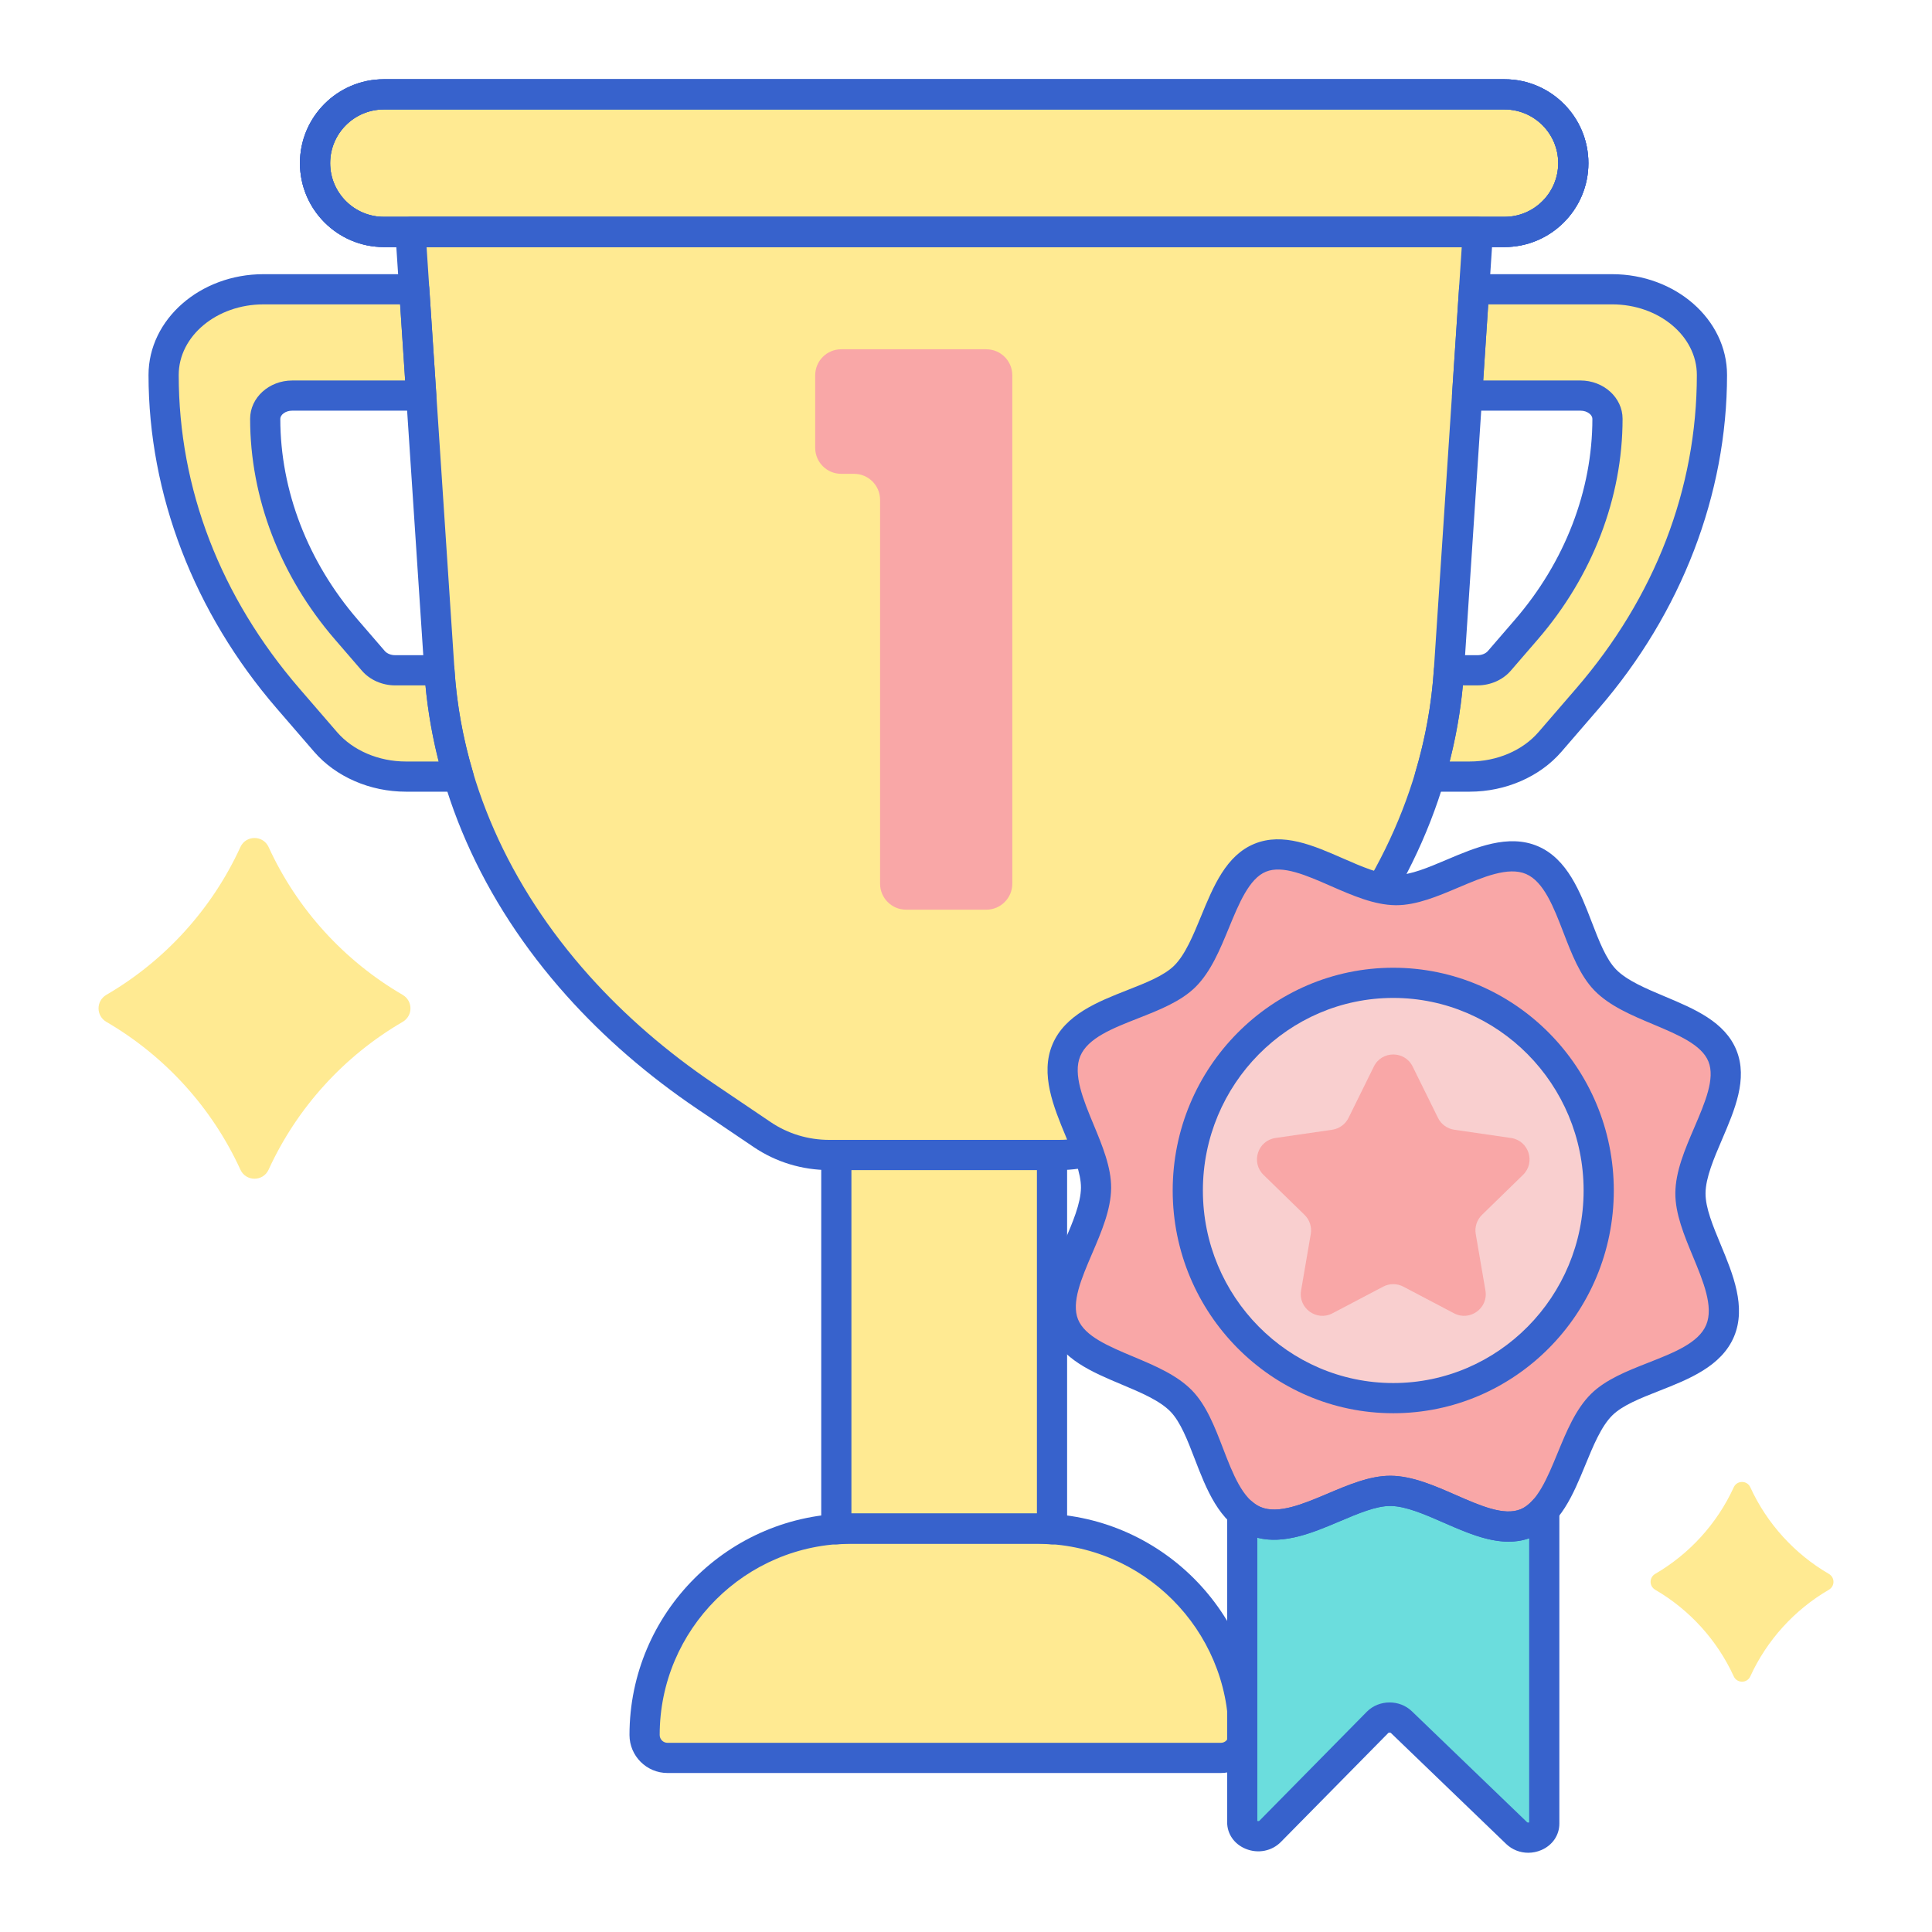 <svg xmlns="http://www.w3.org/2000/svg" width="64" height="64" viewBox="0 0 256 256"><path fill="#ffea92" d="M54.388,30.734l3.839,58.155c0.989,14.982,7.352,29.446,18.362,41.741 c4.848,5.414,10.537,10.339,16.935,14.661l7.471,5.047c2.602,1.758,5.71,2.702,8.895,2.702h4.102h22.23h4.102 c3.186,0,6.293-0.944,8.895-2.702l7.471-5.047c6.398-4.323,12.087-9.247,16.935-14.661c11.01-12.295,17.373-26.758,18.362-41.741 l3.839-58.155H54.388z"/><path fill="#ffea92" d="M161.766,232.932H88.45c-1.678,0-3.039-1.36-3.039-3.039v0c0-15.104,12.244-27.348,27.348-27.348h24.698 c15.104,0,27.348,12.244,27.348,27.348v0C164.805,231.572,163.444,232.932,161.766,232.932z"/><path fill="#ffea92" d="M199.355,30.734H50.861c-5.035,0-9.116-4.081-9.116-9.116v0c0-5.035,4.081-9.116,9.116-9.116h148.494 c5.035,0,9.116,4.081,9.116,9.116v0C208.471,26.653,204.39,30.734,199.355,30.734z"/><path fill="#ffea92" d="M58.227,88.889l-0.005-0.073h-5.868c-1.131,0-2.207-0.465-2.88-1.245l-3.59-4.158 c-6.927-8.022-10.742-17.937-10.742-27.921c0-1.697,1.608-3.076,3.585-3.076H55.82l-0.93-14.086H34.912 c-7.308,0-13.232,5.083-13.232,11.353c0,15.438,5.782,30.467,16.494,42.87l4.969,5.754c2.496,2.89,6.44,4.594,10.632,4.594h6.987 C59.395,98.318,58.54,93.63,58.227,88.889z"/><path fill="#ffea92" d="M213.609,38.331h-18.283l-0.93,14.086h15.016c1.977,0,3.585,1.38,3.585,3.076 c0,9.984-3.815,19.9-10.742,27.921l-3.59,4.158c-0.673,0.779-1.749,1.245-2.88,1.245h-3.792l-0.005,0.073 c-0.313,4.741-1.167,9.429-2.533,14.013h5.291c4.192,0,8.136-1.704,10.632-4.594l4.969-5.754 c10.711-12.404,16.494-27.432,16.494-42.87C226.841,43.414,220.917,38.331,213.609,38.331z"/><path fill="#ffea92" d="M112.759,202.546h24.697c0.656,0,1.298,0.052,1.942,0.098V153.04h-3.176h-22.23h-3.176v49.603 C111.461,202.598,112.104,202.546,112.759,202.546z"/><path fill="#3762cc" d="M161.767,234.933H88.45c-2.778,0-5.039-2.261-5.039-5.039c0-16.183,13.166-29.348,29.348-29.348h24.698 c16.183,0,29.348,13.165,29.348,29.348C166.805,232.672,164.545,234.933,161.767,234.933z M112.759,204.546 c-13.977,0-25.348,11.371-25.348,25.348c0,0.573,0.466,1.039,1.039,1.039h73.316c0.572,0,1.038-0.466,1.038-1.039 c0-13.977-11.371-25.348-25.348-25.348H112.759z"/><path fill="#3762cc" d="M199.355,32.734H50.861c-6.129,0-11.116-4.986-11.116-11.116s4.986-11.116,11.116-11.116h148.495 c6.13,0,11.116,4.986,11.116,11.116S205.485,32.734,199.355,32.734z M50.861,14.502c-3.924,0-7.116,3.192-7.116,7.116 s3.192,7.116,7.116,7.116h148.495c3.924,0,7.116-3.192,7.116-7.116s-3.192-7.116-7.116-7.116H50.861z"/><path fill="#3762cc" d="M60.761,104.902h-6.987c-4.746,0-9.286-1.977-12.145-5.286l-4.969-5.754 c-10.95-12.681-16.98-28.37-16.98-44.178c0-7.363,6.833-13.354,15.232-13.354H54.89c1.053,0,1.926,0.817,1.996,1.868l0.93,14.086 c0.037,0.552-0.157,1.095-0.536,1.499c-0.378,0.403-0.907,0.633-1.46,0.633H38.727c-0.934,0-1.585,0.567-1.585,1.076 c0,9.504,3.642,18.955,10.256,26.613l3.59,4.159c0.293,0.34,0.817,0.551,1.367,0.551h5.868c1.053,0,1.925,0.816,1.996,1.867 l0.005,0.074c0.3,4.549,1.126,9.115,2.454,13.573c0.181,0.605,0.064,1.261-0.313,1.767 C61.987,104.604,61.392,104.902,60.761,104.902z M34.912,40.331c-6.193,0-11.232,4.196-11.232,9.354 c0,15.063,5.535,29.436,16.007,41.563l4.969,5.754c2.109,2.443,5.518,3.901,9.118,3.901h4.359 c-0.85-3.331-1.438-6.709-1.757-10.086h-4.021c-1.704,0-3.347-0.725-4.394-1.938l-3.59-4.158 c-7.241-8.384-11.229-18.764-11.229-29.228c0-2.799,2.505-5.076,5.585-5.076h14.957l-0.666-10.086H34.912z"/><path fill="#3762cc" d="M194.747,104.902h-5.292c-0.632,0-1.226-0.298-1.604-0.805s-0.493-1.161-0.313-1.767 c1.328-4.457,2.154-9.023,2.455-13.573c0.07-1.051,0.946-1.941,2-1.941h3.792c0.549,0,1.072-0.211,1.366-0.551l3.591-4.159 c6.613-7.657,10.256-17.109,10.256-26.613c0-0.509-0.651-1.076-1.585-1.076h-15.017c-0.554,0-1.082-0.229-1.46-0.633 c-0.378-0.404-0.572-0.947-0.536-1.499l0.93-14.086c0.069-1.051,0.942-1.868,1.996-1.868h18.283 c8.398,0,15.231,5.99,15.231,13.354c0,15.808-6.03,31.497-16.979,44.177l-4.97,5.755 C204.033,102.926,199.493,104.902,194.747,104.902z M192.083,100.902h2.664c3.6,0,7.008-1.458,9.117-3.9l4.97-5.755 c10.472-12.127,16.007-26.499,16.007-41.563c0-5.157-5.038-9.354-11.231-9.354h-16.411l-0.665,10.086h12.88 c3.079,0,5.585,2.277,5.585,5.076c0,10.464-3.987,20.844-11.229,29.229l-3.591,4.158c-1.047,1.212-2.689,1.937-4.394,1.937h-1.947 C193.515,94.225,192.928,97.591,192.083,100.902z"/><path fill="#3762cc" d="M110.817,204.644c-0.505,0-0.993-0.191-1.364-0.537c-0.405-0.379-0.636-0.908-0.636-1.463V153.04 c0-1.104,0.896-2,2-2h28.581c1.104,0,2,0.896,2,2v49.604c0,0.555-0.23,1.085-0.637,1.464c-0.406,0.378-0.941,0.566-1.506,0.531 l-0.197-0.015c-0.53-0.038-1.062-0.078-1.602-0.078h-24.698c-0.523,0-1.037,0.038-1.55,0.075l-0.252,0.018 C110.91,204.642,110.864,204.644,110.817,204.644z M112.817,200.546h24.581V155.04h-24.581V200.546z"/><path fill="#3762cc" d="M199.355,32.734H50.861c-6.129,0-11.116-4.986-11.116-11.116s4.986-11.116,11.116-11.116h148.495 c6.13,0,11.116,4.986,11.116,11.116S205.485,32.734,199.355,32.734z M50.861,14.502c-3.924,0-7.116,3.192-7.116,7.116 s3.192,7.116,7.116,7.116h148.495c3.924,0,7.116-3.192,7.116-7.116s-3.192-7.116-7.116-7.116H50.861z"/><path fill="#f9a7a7" d="M108.018,49.728v9.61c0,1.904,1.543,3.447,3.447,3.447h1.703c1.904,0,3.447,1.543,3.447,3.447v50.858 c0,1.904,1.543,3.447,3.447,3.447h10.626c1.904,0,3.447-1.543,3.447-3.447V49.728c0-1.904-1.543-3.447-3.447-3.447h-19.222 C109.561,46.281,108.018,47.824,108.018,49.728z"/><path fill="#ffea92" d="M31.855,112.237c-3.759,8.214-9.994,15.058-17.754,19.581c-1.392,0.811-1.392,2.78,0,3.591 c7.761,4.522,13.996,11.365,17.754,19.58c0.73,1.596,3.005,1.596,3.735,0c3.759-8.215,9.993-15.059,17.754-19.58 c1.392-0.811,1.392-2.78,0-3.591c-7.761-4.522-13.996-11.366-17.754-19.581C34.859,110.641,32.585,110.641,31.855,112.237z"/><path fill="#3762cc" d="M199.355,32.734H50.861c-6.129,0-11.116-4.986-11.116-11.116s4.986-11.116,11.116-11.116h148.495 c6.13,0,11.116,4.986,11.116,11.116S205.485,32.734,199.355,32.734z M50.861,14.502c-3.924,0-7.116,3.192-7.116,7.116 s3.192,7.116,7.116,7.116h148.495c3.924,0,7.116-3.192,7.116-7.116s-3.192-7.116-7.116-7.116H50.861z"/><path fill="#3762cc" d="M140.325,155.041h-30.434c-3.603,0-7.066-1.053-10.015-3.045l-7.471-5.048 c-6.531-4.411-12.354-9.453-17.306-14.984c-11.323-12.645-17.847-27.494-18.867-42.942l-3.839-58.155 c-0.037-0.552,0.157-1.095,0.536-1.499c0.378-0.403,0.907-0.633,1.46-0.633h141.44c0.554,0,1.082,0.229,1.46,0.633 c0.378,0.404,0.572,0.947,0.536,1.499l-3.839,58.155c-1.021,15.449-7.545,30.299-18.868,42.942 c-4.954,5.532-10.776,10.574-17.306,14.984l-7.472,5.048C147.391,153.988,143.928,155.041,140.325,155.041z M56.524,32.734 l3.699,56.023c0.96,14.548,7.135,28.565,17.855,40.538c4.733,5.286,10.307,10.11,16.565,14.338l7.471,5.048 c2.285,1.544,4.974,2.359,7.776,2.359h30.434c2.802,0,5.49-0.815,7.776-2.359l7.472-5.048c6.257-4.227,11.829-9.051,16.563-14.338 c10.722-11.972,16.896-25.989,17.856-40.538l3.698-56.023H56.524z"/><path fill="#f9a7a7" d="M227.925,176.327c-2.289,5.451-11.772,5.901-15.708,9.807c-4.08,4.049-4.759,13.573-9.978,15.705 c-5.219,2.131-12.254-4.243-17.972-4.292c-5.515-0.046-12.646,6.288-18.04,3.974c-5.393-2.314-5.839-11.898-9.703-15.876 c-4.006-4.123-13.43-4.81-15.539-10.085c-2.109-5.275,4.199-12.385,4.246-18.163c0.046-5.574-6.221-12.781-3.932-18.232 c2.289-5.451,11.772-5.901,15.708-9.807c4.08-4.049,4.759-13.573,9.978-15.705c5.219-2.131,12.254,4.243,17.972,4.292 c5.515,0.046,12.646-6.288,18.04-3.974c5.393,2.314,5.839,11.898,9.703,15.876c4.006,4.123,13.43,4.81,15.539,10.085 c2.109,5.275-4.199,12.385-4.246,18.163C223.948,163.669,230.215,170.877,227.925,176.327z"/><ellipse cx="184.613" cy="157.746" fill="#f9cfcf" rx="27.224" ry="27.514"/><path fill="#6bdddd" d="M202.239,201.839c-5.219,2.131-12.254-4.244-17.972-4.291c-5.515-0.046-12.646,6.287-18.04,3.973 c-0.602-0.258-1.134-0.618-1.625-1.04v40.973c0,1.713,2.423,2.505,3.699,1.209l14.233-14.441c0.826-0.838,2.299-0.855,3.149-0.037 l15.276,14.706c1.296,1.248,3.663,0.443,3.663-1.246v-41.57C203.94,200.844,203.163,201.461,202.239,201.839z"/><path fill="#3762cc" d="M199.893,204.28c-2.841,0-5.768-1.282-8.624-2.532c-2.451-1.074-4.985-2.185-7.018-2.201 c-0.015,0-0.03,0-0.045,0c-1.886,0-4.218,0.988-6.687,2.035c-3.826,1.622-8.159,3.46-12.081,1.776 c-3.91-1.678-5.61-6.098-7.111-9.997c-0.979-2.546-1.905-4.951-3.237-6.322c-1.428-1.47-3.979-2.542-6.447-3.579 c-3.931-1.651-7.995-3.358-9.514-7.157c-1.515-3.791,0.232-7.866,1.922-11.808c1.064-2.482,2.165-5.049,2.182-7.115 c0.016-1.926-0.972-4.307-2.018-6.826c-1.6-3.855-3.413-8.225-1.758-12.163c1.657-3.948,6.035-5.668,9.897-7.186 c2.516-0.988,4.892-1.923,6.245-3.267c1.456-1.444,2.518-4.026,3.545-6.523c1.633-3.971,3.321-8.076,7.086-9.613 c3.774-1.54,7.818,0.231,11.728,1.943c2.451,1.073,4.985,2.183,7.017,2.2c0.016,0,0.03,0,0.045,0c1.886,0,4.218-0.988,6.687-2.035 c3.826-1.622,8.161-3.457,12.081-1.776c3.91,1.678,5.611,6.098,7.111,9.998c0.979,2.545,1.905,4.95,3.237,6.321 c1.427,1.469,3.979,2.541,6.447,3.578c3.931,1.651,7.995,3.359,9.515,7.158c1.515,3.79-0.232,7.865-1.922,11.807 c-1.064,2.482-2.166,5.049-2.183,7.115c-0.016,1.926,0.972,4.307,2.018,6.827c1.6,3.855,3.413,8.225,1.759,12.163l0,0 c-1.658,3.948-6.035,5.668-9.897,7.186c-2.516,0.988-4.892,1.923-6.245,3.267c-1.456,1.444-2.519,4.026-3.546,6.524 c-1.633,3.97-3.321,8.074-7.086,9.612C201.979,204.105,200.941,204.28,199.893,204.28z M184.209,195.547c0.024,0,0.05,0,0.075,0 c2.853,0.024,5.769,1.302,8.59,2.537c3.294,1.441,6.404,2.804,8.609,1.903c2.214-0.904,3.579-4.223,4.898-7.431 c1.179-2.865,2.397-5.828,4.427-7.843c1.94-1.925,4.818-3.056,7.601-4.149c3.43-1.348,6.668-2.62,7.673-5.012 c1.007-2.399-0.402-5.796-1.766-9.081c-1.153-2.779-2.346-5.653-2.323-8.394c0.023-2.87,1.285-5.813,2.506-8.658 c1.432-3.34,2.784-6.494,1.884-8.746c-0.897-2.244-4.031-3.561-7.35-4.955c-2.838-1.192-5.771-2.425-7.767-4.479 c-1.902-1.958-3.021-4.863-4.101-7.673c-1.276-3.315-2.596-6.745-4.956-7.758c-2.354-1.01-5.703,0.411-8.942,1.784 c-2.729,1.156-5.55,2.352-8.251,2.352c-0.024,0-0.05,0-0.075,0c-2.852-0.024-5.768-1.302-8.588-2.536 c-3.293-1.443-6.404-2.805-8.611-1.904c-2.214,0.904-3.579,4.223-4.898,7.432c-1.179,2.865-2.396,5.827-4.426,7.842 c-1.94,1.925-4.818,3.056-7.601,4.149c-3.43,1.348-6.669,2.62-7.673,5.012c-1.008,2.399,0.401,5.796,1.765,9.081 c1.153,2.779,2.346,5.652,2.323,8.393c-0.023,2.87-1.285,5.813-2.505,8.658c-1.432,3.34-2.784,6.494-1.884,8.747 c0.896,2.244,4.03,3.561,7.348,4.954c2.838,1.192,5.772,2.426,7.768,4.479c1.902,1.958,3.021,4.863,4.102,7.673 c1.276,3.316,2.596,6.745,4.955,7.758c2.354,1.009,5.703-0.411,8.942-1.784C178.688,196.742,181.508,195.547,184.209,195.547z M227.926,176.327h0.01H227.926z"/><path fill="#3762cc" d="M202.499,245.501c-1.079,0-2.13-0.403-2.926-1.169l-15.275-14.707c-0.066-0.062-0.284-0.056-0.339,0 l-14.231,14.442c-1.204,1.222-3.038,1.583-4.673,0.91c-1.512-0.619-2.451-1.97-2.451-3.524V200.48 c0-0.782,0.455-1.492,1.166-1.817c0.709-0.327,1.545-0.211,2.139,0.302c0.377,0.324,0.74,0.56,1.109,0.719 c2.35,1.005,5.7-0.413,8.94-1.785c2.729-1.156,5.55-2.352,8.251-2.352c0.024,0,0.05,0,0.075,0c2.853,0.024,5.769,1.302,8.59,2.537 c3.294,1.441,6.402,2.804,8.608,1.903l0,0c0.573-0.234,1.111-0.641,1.646-1.241c0.551-0.621,1.43-0.836,2.206-0.541 c0.775,0.295,1.289,1.039,1.289,1.869v41.57c0,1.53-0.919,2.873-2.399,3.502C203.665,245.385,203.078,245.501,202.499,245.501z M184.129,225.583c1.068,0,2.137,0.386,2.942,1.16l15.275,14.707c0.064,0.062,0.192,0.055,0.276,0.028v-37.647 c-3.666,1.284-7.572-0.428-11.354-2.083c-2.451-1.074-4.985-2.185-7.018-2.201c-0.015,0-0.029,0-0.045,0 c-1.886,0-4.219,0.988-6.688,2.034c-3.449,1.462-7.312,3.099-10.915,2.174v37.533c0.087,0.024,0.214,0.033,0.274-0.028 l14.232-14.443C181.921,225.995,183.024,225.583,184.129,225.583z M202.239,201.839h0.01H202.239z"/><path fill="#3762cc" d="M184.613,187.26c-16.114,0-29.224-13.24-29.224-29.514c0-16.274,13.109-29.515,29.224-29.515 s29.224,13.24,29.224,29.515C213.837,174.02,200.728,187.26,184.613,187.26z M184.613,132.231 c-13.908,0-25.224,11.446-25.224,25.515s11.315,25.514,25.224,25.514s25.224-11.445,25.224-25.514 S198.521,132.231,184.613,132.231z"/><path fill="#ffea92" d="M229.733,197.068c-2.204,4.816-5.859,8.828-10.409,11.479c-0.816,0.476-0.816,1.63,0,2.105 c4.55,2.651,8.205,6.663,10.409,11.479c0.428,0.936,1.762,0.936,2.19,0c2.204-4.816,5.859-8.828,10.409-11.479 c0.816-0.476,0.816-1.63,0-2.105c-4.55-2.651-8.205-6.664-10.409-11.479C231.495,196.133,230.162,196.133,229.733,197.068z"/><path fill="#f9a7a7" d="M187.183,141.32l3.361,6.809c0.418,0.846,1.225,1.432,2.158,1.568l7.515,1.092 c2.351,0.342,3.29,3.231,1.589,4.889l-5.438,5.3c-0.676,0.659-0.984,1.607-0.824,2.537l1.284,7.484 c0.402,2.342-2.056,4.127-4.159,3.022l-6.721-3.534c-0.835-0.439-1.833-0.439-2.668,0l-6.721,3.534 c-2.103,1.106-4.561-0.68-4.159-3.022l1.284-7.484c0.159-0.93-0.149-1.879-0.824-2.537l-5.438-5.3 c-1.701-1.658-0.762-4.548,1.589-4.889l7.515-1.092c0.934-0.136,1.741-0.722,2.158-1.568l3.361-6.809 C183.094,139.19,186.132,139.19,187.183,141.32z"/></svg>
